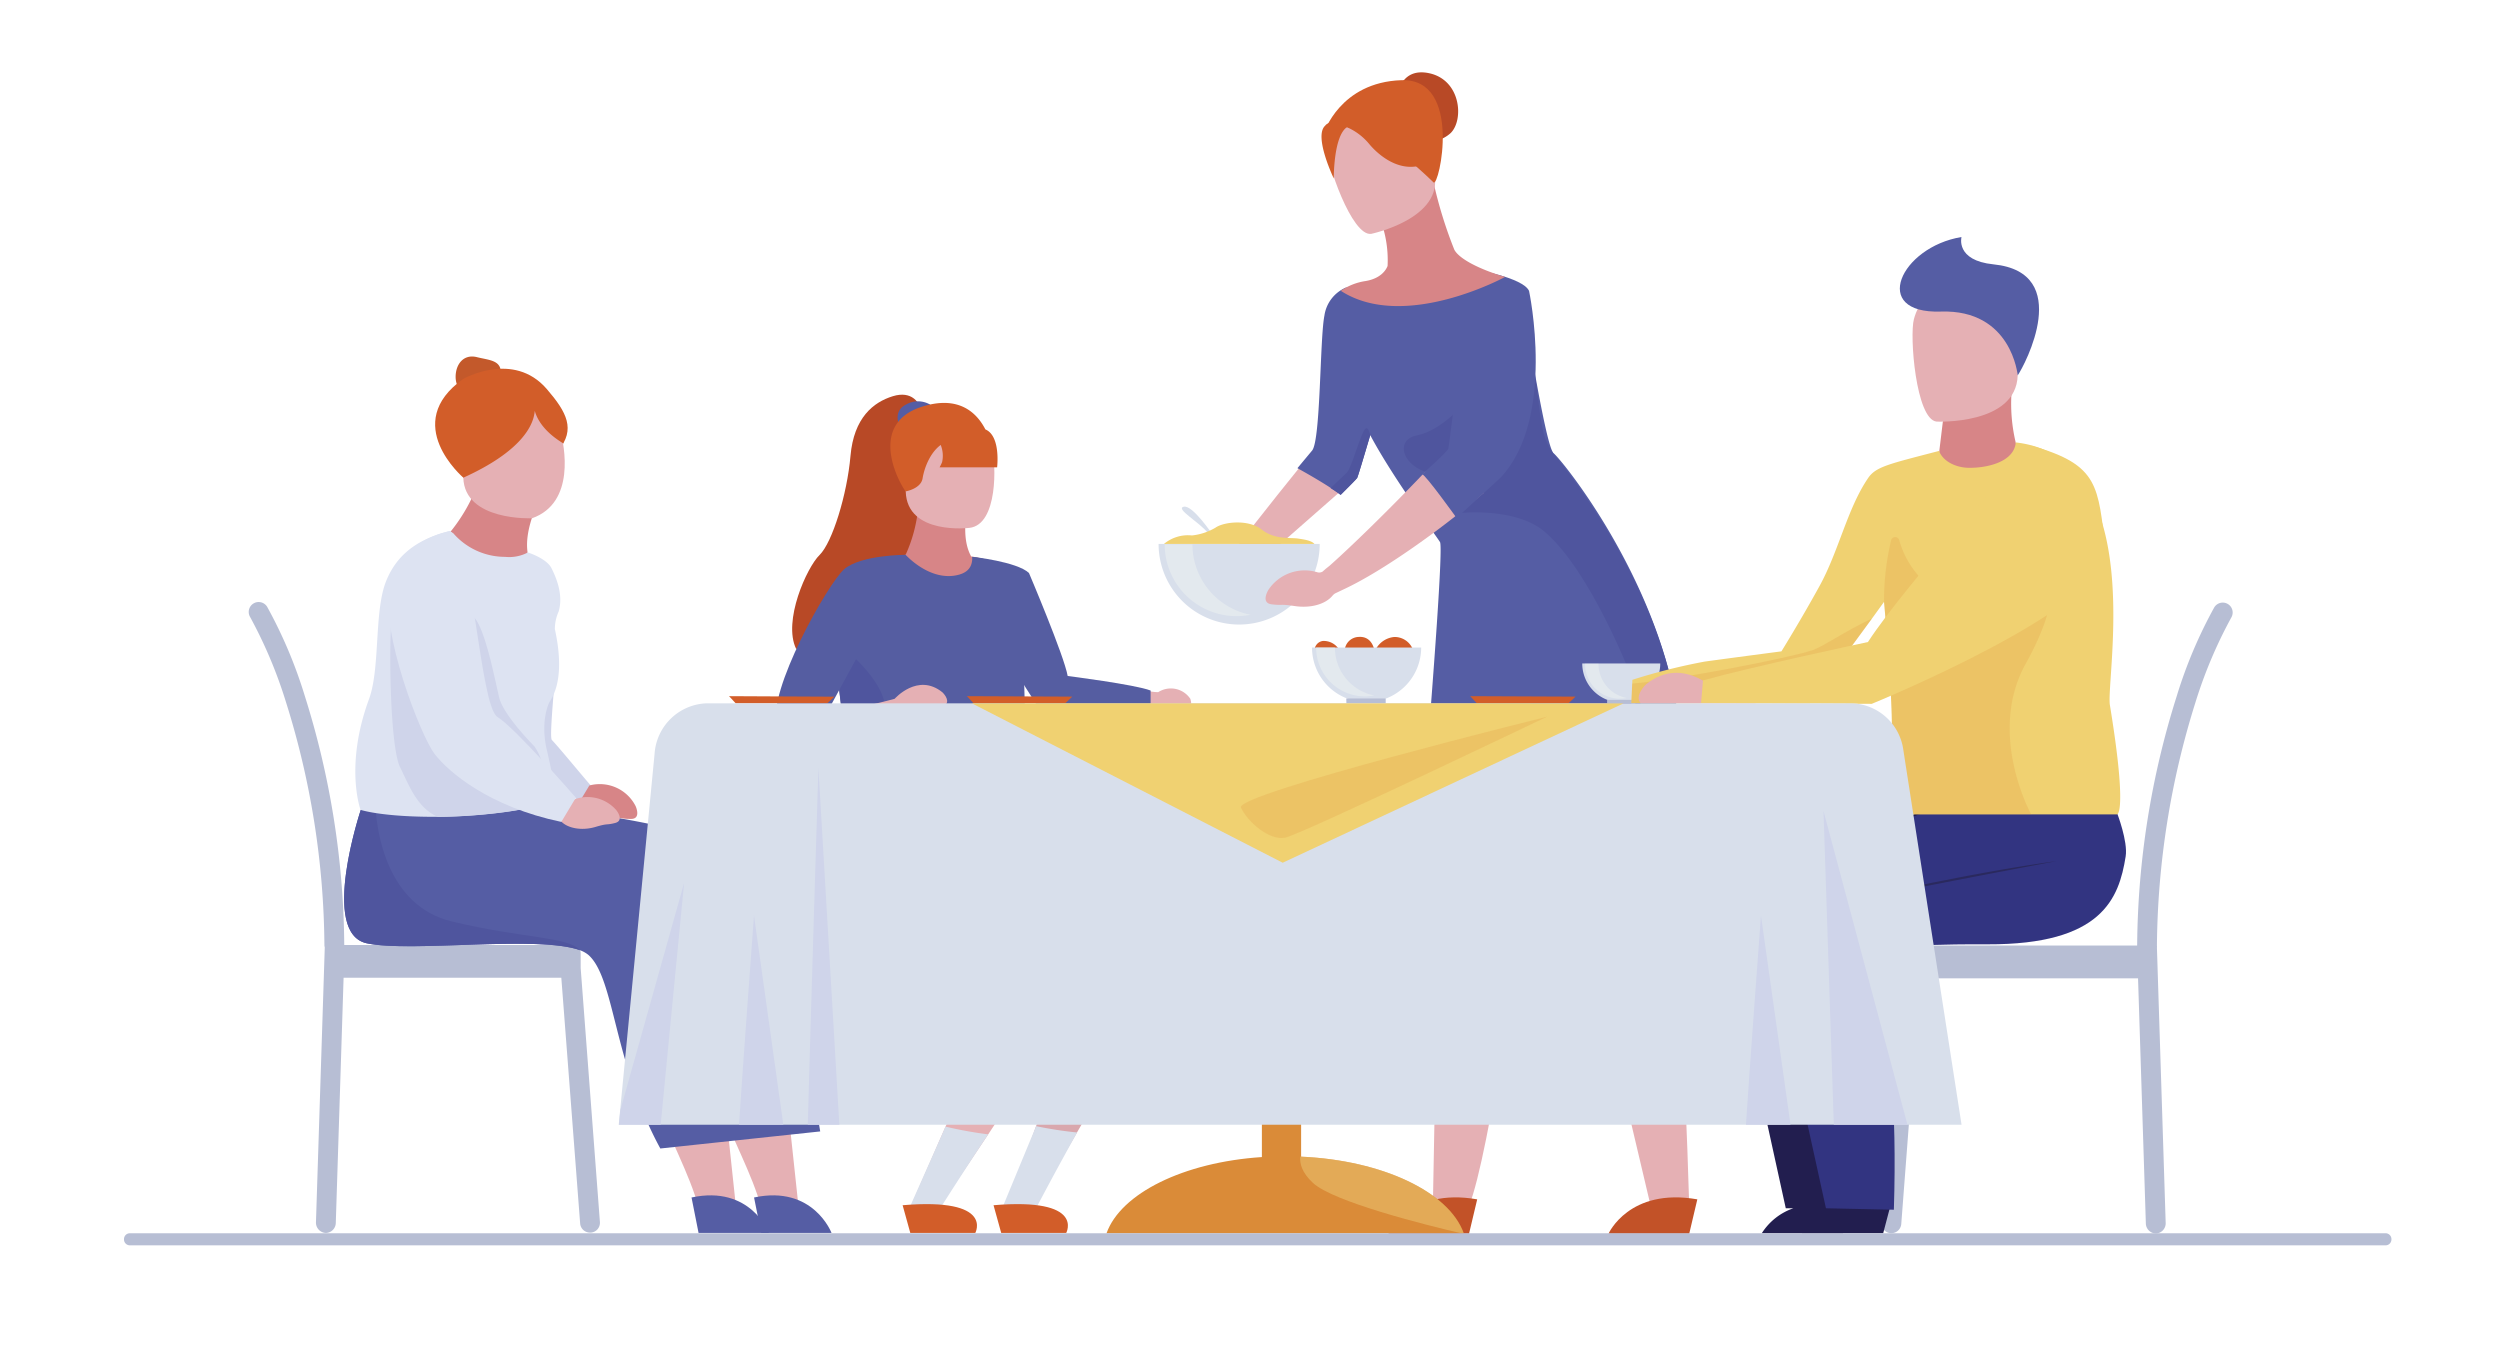 <svg id="Layer_1" data-name="Layer 1" xmlns="http://www.w3.org/2000/svg" viewBox="0 0 426.23 229.62"><defs><style>.cls-1{fill:#e5b0b4;}.cls-2{fill:#c25228;}.cls-3{fill:#d8dfeb;}.cls-4{fill:#555da4;}.cls-5{fill:#e3e9ee;}.cls-6{fill:#4f559e;}.cls-7{fill:#f0d171;}.cls-8{fill:#d78587;}.cls-9{fill:#b84926;}.cls-10{fill:#d25d29;}.cls-11{fill:#d9a7ad;}.cls-12{fill:#555da1;}.cls-13{fill:#b7bed4;}.cls-14{fill:#221e4f;}.cls-15{fill:#323481;}.cls-16{fill:#2a295e;}.cls-17{fill:#dc8c39;opacity:0.2;}.cls-17,.cls-22{isolation:isolate;}.cls-18{fill:#c3592b;}.cls-19{fill:#cfd4ea;}.cls-20{fill:#dde3f2;}.cls-21{fill:#da8b38;}.cls-22{fill:#edcb76;opacity:0.5;}</style></defs><g id="Group_389" data-name="Group 389"><g id="Group_388" data-name="Group 388"><g id="Group_365" data-name="Group 365"><g id="Group_361" data-name="Group 361"><path id="Path_1717" data-name="Path 1717" class="cls-1" d="M288,205.58C284.93,101.47,273.47,93,273.47,93l-27.19,8.2s-2,103.6-2,105l6.21-.7c3.37-8.41,9-47,12.86-76.49l18.13,76.82Z"/><path id="Path_1718" data-name="Path 1718" class="cls-2" d="M251.85,204.48l-1.39,5.85H236.71S240.22,202.44,251.85,204.48Z"/><path id="Path_1719" data-name="Path 1719" class="cls-2" d="M289.38,204.48,288,210.33H274.24S277.76,202.44,289.38,204.48Z"/></g><g id="Group_364" data-name="Group 364"><path id="Path_1720" data-name="Path 1720" class="cls-1" d="M231.13,81.49,214.19,96.36l-3.38-3.09c2.19-2.82,11.74-15,14.05-17.5C227.07,77.84,229.12,79.65,231.13,81.49Z"/><path id="Path_1721" data-name="Path 1721" class="cls-3" d="M211.27,106.48A13.75,13.75,0,0,0,225,92.74H197.53a13.74,13.74,0,0,0,13.74,13.74Z"/><path id="Path_1722" data-name="Path 1722" class="cls-4" d="M289.89,179.17a363.62,363.62,0,0,1-3.12-48.24A63.11,63.11,0,0,0,285,116.25c-5-21-18.87-38-20.1-38.95-.75-.58-2.12-7.47-3.33-14.33-1.24-7.09-2.31-14.15-2.31-14.15-2.16-.87-8-2.92-8-2.92C239.82,56.55,229.53,49,229.53,49a6.15,6.15,0,0,0-3.73,4.82c-.78,3.89-.63,21.28-2.1,23l-2.5,3c1.5.83,3.75,2.11,5.65,3.35.63.4,1.21.8,1.73,1.17,1.48-1.47,2.7-2.71,2.81-2.89s1.07-3.37,2.22-7.27c4,7.5,11.14,17,11.9,18.24,1.05,1.75-6.33,85.31-6.33,85.31Z"/><path id="Path_1723" data-name="Path 1723" class="cls-5" d="M213.2,104.81a12.24,12.24,0,0,1-14.63-12h4.73A12.26,12.26,0,0,0,213.2,104.81Z"/><path id="Path_1724" data-name="Path 1724" class="cls-6" d="M285,116.25l-6.64-.3s-7.06-18.6-15.1-25.37c-4.86-4.08-14.21-3.17-14.34-3.09L261.52,63c1.2,6.86.87,11.14,3.32,14.32C265.79,78.54,279.91,95.21,285,116.25Z"/><path id="Path_1725" data-name="Path 1725" class="cls-1" d="M253,84c-2.37-1.89-5-4-7.43-6a12.3,12.3,0,0,0-1.3,1.09C236.16,87.66,229.46,94,226.7,96.44L226,97l-.52.46a1.14,1.14,0,0,1-.87.11,7.43,7.43,0,0,0-8.36,3s-1.38,2.22.55,2.46,1.24-.1,3.95.3,5.23-.31,6.44-1.78a1.86,1.86,0,0,1,.42-.37l1.51-.72h0c6.88-3.2,16.75-10.45,22-14.88C251.8,85,252.44,84.45,253,84Z"/><path id="Path_1726" data-name="Path 1726" class="cls-3" d="M206.75,91.17s-3.42-5.13-4.93-4.78S204.5,89,206,90.94Z"/><path id="Path_1727" data-name="Path 1727" class="cls-7" d="M224.1,92.74H198.44a6.41,6.41,0,0,1,4.78-1.45,10,10,0,0,0,4-1.32c1.4-1,5.6-1.48,7.88.31s4.86,1.32,6.26,1.55C222.55,92,223.65,92.2,224.1,92.74Z"/><path id="Path_1728" data-name="Path 1728" class="cls-6" d="M233.62,74.2c-1.16,3.91-2.12,7.12-2.23,7.3s-1.33,1.41-2.82,2.89c-.51-.38-1.1-.78-1.72-1.18.67-.65,2.11-2,2.75-2.61.85-.77,2.45-7,3.22-7.54C233.18,72.81,233.44,73.44,233.62,74.2Z"/><path id="Path_1729" data-name="Path 1729" class="cls-6" d="M250.2,68.17s-4.2,5.2-8.63,6.06-2,6.91,4.9,6.68S250.2,68.17,250.2,68.17Z"/><path id="Path_1730" data-name="Path 1730" class="cls-4" d="M251.17,45.9s8.43,1.36,9.52,3.69c0,0,4.66,21.76-4.87,31.86l-7.49,6.85s-5.28-7.37-5.87-7.45c0,0,4.28-3.78,4.47-4.37S249.57,54.33,251.17,45.9Z"/><g id="Group_363" data-name="Group 363"><path id="Path_1731" data-name="Path 1731" class="cls-8" d="M256.62,47.21c-4.48-1.31-7.88-3.12-8.67-4.64a74.07,74.07,0,0,1-3.54-11.46l-9.33,5.68a19.62,19.62,0,0,1,1.49,8.56c-.28.72-1.2,2.15-3.78,2.57a10,10,0,0,0-4.2,1.66C239.43,56.6,256.62,47.21,256.62,47.21Z"/><path id="Path_1732" data-name="Path 1732" class="cls-9" d="M238.07,17.18s.24-5.86,5.62-4.69,5.92,7.92,3.65,10.18a5.39,5.39,0,0,1-5.3,1.18Z"/><path id="Path_1733" data-name="Path 1733" class="cls-1" d="M233.78,39.87s12.49-2.61,10.74-10.36-1.3-13.31-9.35-12-8.93,4.64-9,7.37S230.48,40.35,233.78,39.87Z"/><path id="Path_1734" data-name="Path 1734" class="cls-10" d="M225.72,22.67s2.72-8.65,13.22-9,6.41,18.34,5.47,17.43C230.16,17.27,225.72,22.67,225.72,22.67Z"/><g id="Group_362" data-name="Group 362"><path id="Path_1735" data-name="Path 1735" class="cls-10" d="M225.93,21.43c-2,1.78,1.47,9,1.47,9,0-.45,0-7.28,2.27-8.77a2.58,2.58,0,0,0-3.62-.38Z"/><path id="Path_1736" data-name="Path 1736" class="cls-10" d="M229.67,21.7a10.19,10.19,0,0,1,3.76,2.84c1.7,2.05,5.28,4.94,9.2,3.53C242.64,28.07,238.35,18.82,229.67,21.7Z"/></g></g></g></g><g id="Group_366" data-name="Group 366"><path id="Path_1737" data-name="Path 1737" class="cls-11" d="M176.25,205.44l-4.08-.82,16.46-46.44s-28.29.23-35.44-3.19c-3-1.44.09-3.37,4.69-5.13a136.93,136.93,0,0,1,14.87-4.37h0l.75-.17,1.9.18c6,.62,24.41,2.88,27.13,7.41C205.47,157.8,176.25,205.44,176.25,205.44Z"/><path id="Path_1738" data-name="Path 1738" class="cls-9" d="M156.7,69c-.11-.15-1.17-2.47-4.48-1.45S145.57,71.2,145,77.74s-3.09,14.75-5.27,16.88-6.29,11.26-4,16H162Z"/><path id="Path_1739" data-name="Path 1739" class="cls-1" d="M168.48,193.4c-4.35,6.54-7.79,11.47-7.79,11.47l-3.38.22-1.81.11.15-.33,5.56-12.79,11.54-26.51s-16.88-2.69-24-6.11c-6.9-3.3-5.88-11.7-5.8-12.28v0h0s16.84,2.24,18,2.45c5.77,1.12,22.78,10,25.3,11.89C188.2,163,176.7,181.06,168.48,193.4Z"/><path id="Path_1740" data-name="Path 1740" class="cls-4" d="M158.61,69a4.09,4.09,0,0,0-4.19,0c-2.45,1.27-.9,4-.9,4Z"/><path id="Path_1741" data-name="Path 1741" class="cls-8" d="M169.32,96s-.87-.72-3.74-1.13c-1.89-3.38-.56-8.5-.56-8.5l-8.47-4.33a24.89,24.89,0,0,1-2.13,12.51,23.16,23.16,0,0,1-3,.79l8.81,8.26Z"/><path id="Path_1742" data-name="Path 1742" class="cls-1" d="M165.28,90s-10.63,1.3-10.86-6.19,4.2-12.35,7.17-12.29c5.9.11,6.87,2.49,7.55,5S170.18,89.44,165.28,90Z"/><path id="Path_1743" data-name="Path 1743" class="cls-12" d="M175.43,146.58c-13.4,5.85-32.61,2.12-32.61,2.12v-.2l1.31-22-1.8-15,3.2-13.79c5-2.51,4.75-2.5,8.88-3.1,1.57,1.62,4.7,4,8.18,3.55,2.62-.35,3.21-1.7,3.17-3.2a28.9,28.9,0,0,1,8.34,2.45Z"/><path id="Path_1744" data-name="Path 1744" class="cls-6" d="M150.91,147.79c-.91,1.14-5.39,1.54-8.08.71l1.32-22-1.8-15,1.74-.81s7.65,6.14,6.75,11S152.08,146.33,150.91,147.79Z"/><path id="Path_1745" data-name="Path 1745" class="cls-1" d="M195.26,117.7a9.65,9.65,0,0,0,2.2.31,4,4,0,0,1,5.48,1.13s.31.91,0,1.07c-1.09.53-1.14-.11-2.74.46s-2.81.47-3.59-.51L195.3,120S194.84,117.17,195.26,117.7Z"/><path id="Path_1746" data-name="Path 1746" class="cls-10" d="M168,73.21c-1.42-2.76-4.49-5.94-10.93-3.83-8.64,2.83-4.46,11.84-2.68,14.4,0,0,2.63-.43,2.91-2.25.21-1.34,1.07-4.18,3.08-5.67a4.9,4.9,0,0,1,.24,2.93,8.07,8.07,0,0,1-.43.89H170S170.66,74.34,168,73.21Z"/><path id="Path_1747" data-name="Path 1747" class="cls-12" d="M154.42,94.59s-7.61,0-10.48,2.44c-2.71,2.32-13.25,20.9-11.52,26.79l9-3.13L148.33,108Z"/><path id="Path_1748" data-name="Path 1748" class="cls-12" d="M165.77,94.93s7.6.82,9.66,2.76c0,0,6,14.11,6.6,17.56,0,0,11.52,1.46,14.14,2.48v2.38H176.7l-5.28-8.31Z"/><path id="Path_1749" data-name="Path 1749" class="cls-3" d="M168.48,193.4c-4.35,6.54-8,12.32-8,12.32l-5.28-.12,6-13.52A69.25,69.25,0,0,0,168.48,193.4Z"/><path id="Path_1750" data-name="Path 1750" class="cls-10" d="M153.89,205.48l1.31,4.73h11.08S169.57,204.16,153.89,205.48Z"/><path id="Path_1751" data-name="Path 1751" class="cls-3" d="M183.65,193.08c-3.79,6.76-7.05,13-7.05,13l-5.6-.43L176.65,192A66.18,66.18,0,0,0,183.65,193.08Z"/><path id="Path_1752" data-name="Path 1752" class="cls-10" d="M169.39,205.48l1.31,4.73h11.08S185.08,204.16,169.39,205.48Z"/><path id="Path_1753" data-name="Path 1753" class="cls-1" d="M161.26,120.11c.74-.84-.59-2.08-.59-2.08-4.2-3.39-8.14,1.11-8.14,1.11s-2.37.64-3.95,1Z"/></g><g id="Group_367" data-name="Group 367"><path id="Path_1754" data-name="Path 1754" class="cls-3" d="M276.41,119.76a6.64,6.64,0,0,0,6.65-6.65h-13.3a6.65,6.65,0,0,0,6.65,6.65Z"/><path id="Path_1755" data-name="Path 1755" class="cls-5" d="M277.35,119a5.93,5.93,0,0,1-7-4.68,5.51,5.51,0,0,1-.11-1.14h2.29A5.92,5.92,0,0,0,277.35,119Z"/><path id="Path_1756" data-name="Path 1756" class="cls-13" d="M274,119.32h4.8v.6H274Z"/></g><g id="Group_375" data-name="Group 375"><path id="Path_1757" data-name="Path 1757" class="cls-13" d="M320.78,208.43l3.31-43.28v-2.54a1.4,1.4,0,0,1,1.4-1.4h38.88a1.3,1.3,0,0,1,0-.21,144.21,144.21,0,0,1,6.74-42.3,79.05,79.05,0,0,1,6.4-15.14,1.69,1.69,0,1,1,2.9,1.74,78.64,78.64,0,0,0-6.14,14.57,141.82,141.82,0,0,0-6.53,41.34,1.75,1.75,0,0,1,0,.4l1.49,46.85a1.74,1.74,0,0,1-1.63,1.84h-.06a1.75,1.75,0,0,1-1.69-1.73l-1.33-41.77H327.35l-3.2,41.89a1.7,1.7,0,0,1-1.69,1.56h-.13A1.69,1.69,0,0,1,320.78,208.43Z"/><g id="Group_374" data-name="Group 374"><g id="Group_368" data-name="Group 368"><path id="Path_1758" data-name="Path 1758" class="cls-8" d="M331.35,71s-1.43,11.71-1.59,13.36l9.47,1.46,6.22-5.15A28.62,28.62,0,0,1,343,66.3Z"/><path id="Path_1759" data-name="Path 1759" class="cls-1" d="M330.17,71.88S343.74,72.5,344,64s2.18-14.07-6.48-14.82-10.43,2.42-11.21,5.22S326.64,71.5,330.17,71.88Z"/><path id="Path_1760" data-name="Path 1760" class="cls-4" d="M344,64s-1-11.28-13.11-10.88-6.86-11,3.53-12.71c0,0-1.08,4,5.45,4.66C353.59,46.45,345.22,62.25,344,64Z"/></g><g id="Group_371" data-name="Group 371"><path id="Path_1761" data-name="Path 1761" class="cls-14" d="M354.68,138.59s-18.51-.51-21.37-.87c-9.69-1.23-39.91,17.86-39.91,17.86L304.46,206l1.29,0a10.4,10.4,0,0,0-5.38,4.26h13.85l1.07-4.06.75,0c1.12-36-5.39-44.25-5.39-44.25s5.27-1,21.39-1c19.43.08,22.38-7.74,23.52-15C356,143.46,354.68,138.59,354.68,138.59Z"/><path id="Path_1762" data-name="Path 1762" class="cls-14" d="M322.41,205.16l-1.34,5.09H307.22S310.68,203.54,322.41,205.16Z"/><path id="Path_1763" data-name="Path 1763" class="cls-15" d="M362.41,146c-1.14,7.24-4.09,15.06-23.52,15-16.12-.07-21.39,1-21.39,1s6.51,8.25,5.39,44.25L311.31,206l-11.07-50.4s24-19.19,33.72-18c2.86.37,27,1.06,27,1.06S362.81,143.46,362.41,146Z"/><g id="Group_370" data-name="Group 370"><g id="Group_369" data-name="Group 369"><path id="Path_1764" data-name="Path 1764" class="cls-16" d="M310.7,154.75a6.71,6.71,0,0,0,1.68-.59,6.86,6.86,0,0,1,1.54-.54c5.93-.86,11.31-1.92,16.05-2.86l3.66-.71c10.8-2.08,16.93-3.22,17-3.23h0c-.06,0-6.24.78-17.05,2.86l-3.66.72c-4.74.93-10.11,2-16,2.85a6.89,6.89,0,0,0-1.63.58,6.73,6.73,0,0,1-1.58.55C309.1,154.6,309.14,155,310.7,154.75Z"/></g></g></g><g id="Group_372" data-name="Group 372"><path id="Path_1765" data-name="Path 1765" class="cls-7" d="M361.28,138.24c-.15.58-.32.61-.32.61H322.12s-1.55,1.2.35-13a1.94,1.94,0,0,0,0-.24c.27-2.7-.27-10.71-.73-16.52,0-.23,0-.45-.05-.67v-.1c-.12-1.47-.23-2.77-.31-3.76-.1-1.21-.17-1.94-.17-1.94l0,0-2,2.76L308.56,119.9H278.13l.18-4a102,102,0,0,1,12.3-3.1c3.3-.46,13.11-1.75,13.11-1.75s3.33-5.38,6.42-11c3.34-6,4.79-13.3,8.33-18.5,1.32-2,3.59-2.44,12.12-4.67.66,1.74,2.81,2.88,5.2,2.88,3.45,0,7.62-1.18,7.88-4.33,22.7,2.62,15.32,40.34,16.05,44.78C361.8,132.9,361.6,137,361.28,138.24Z"/><path id="Path_1766" data-name="Path 1766" class="cls-17" d="M346.3,138.84H325.76s-1.47-6.66-3.27-13.2c.27-2.69-.27-10.71-.73-16.52l-.06-.67a.27.27,0,0,0,0-.09c-.12-1.48-.23-2.78-.31-3.76-.1-1.21-.18-1.95-.18-1.95v0a44.59,44.59,0,0,1,1.21-10.55.72.72,0,0,1,1.39,0c2.79,10.13,15.6,14.89,20.28,9,5.07-6.34,8.88-1.64,1.28,12.06C338.72,125.13,346.3,138.84,346.3,138.84Z"/><path id="Path_1767" data-name="Path 1767" class="cls-17" d="M309.06,110.83c1.88-.65,5.39-3.17,10.11-5.39L308.56,119.9H278.13l.14-3.36C285.32,116,305.07,112.2,309.06,110.83Z"/></g><g id="Group_373" data-name="Group 373"><path id="Path_1768" data-name="Path 1768" class="cls-1" d="M279.73,119.91c-1.15-1.31.91-3.24.91-3.24,6.55-5.27,12.67,1.74,12.67,1.74s3.7,1,6.14,1.5Z"/><path id="Path_1769" data-name="Path 1769" class="cls-7" d="M346.38,76s-21.32,23.32-27.91,33.46c0,0-20,4.26-28.12,6.54l-.33,3.84,29.1.16S360.21,103.22,359,93.69C357.65,83,358,79.26,346.38,76Z"/></g></g></g><g id="Group_381" data-name="Group 381"><g id="Group_377" data-name="Group 377"><path id="Path_1770" data-name="Path 1770" class="cls-8" d="M92.3,84.51s-3,5.38-2.35,9.68l-5.42,10L75.78,91.86a29.41,29.41,0,0,0,6.25-11Z"/><g id="Group_376" data-name="Group 376"><path id="Path_1771" data-name="Path 1771" class="cls-18" d="M77.68,64.26c0-2.13,1.33-3.94,3.63-3.37,2.07.52,4.08.5,4.08,2.63s-1.72,4.6-3.85,4.6a3.86,3.86,0,0,1-3.86-3.86Z"/><path id="Path_1772" data-name="Path 1772" class="cls-10" d="M79,81.44s-10.83-9.23,0-16.85c0,0,8.52-4.85,14.21,1.72,3.45,4,4.94,6.89,2,10.46S79,81.44,79,81.44Z"/><path id="Path_1773" data-name="Path 1773" class="cls-1" d="M90.71,88.36s-11.5.53-11.72-6.92S75.41,69,84.69,68.37c7.64-.54,10.17,2.65,10.85,5.12S98.18,85.71,90.71,88.36Z"/><path id="Path_1774" data-name="Path 1774" class="cls-10" d="M77.14,67.78C74,68.8,79,81.44,79,81.44c10-4.53,12-9,12.17-11.4,1,3.54,4.86,5.47,4.84,5.56a14.78,14.78,0,0,0,.19-3.45C95,67.41,90.79,63.38,77.14,67.78Z"/></g></g><g id="Group_380" data-name="Group 380"><path id="Path_1775" data-name="Path 1775" class="cls-13" d="M102.28,208.34,99,165.05v-2.54a1.4,1.4,0,0,0-1.4-1.4H58.69a1.55,1.55,0,0,0,0-.21,144.26,144.26,0,0,0-6.74-42.3,79.59,79.59,0,0,0-6.4-15.14,1.69,1.69,0,0,0-2.9,1.75,78.6,78.6,0,0,1,6.13,14.57,141.1,141.1,0,0,1,6.53,41.34,1.32,1.32,0,0,0,.06.39l-1.5,46.85a1.77,1.77,0,0,0,1.64,1.85h.05a1.74,1.74,0,0,0,1.69-1.73l1.33-41.78H95.7l3.21,41.89a1.69,1.69,0,0,0,1.69,1.56h.13A1.68,1.68,0,0,0,102.28,208.34Z"/><g id="Group_379" data-name="Group 379"><path id="Path_1776" data-name="Path 1776" class="cls-1" d="M110.78,185c3.73,10.26,6.52,14.34,8.51,21.39l6.09-1.52-2.13-20Z"/><path id="Path_1777" data-name="Path 1777" class="cls-4" d="M117.9,204.16l1.2,6.05h12S128,202,117.9,204.16Z"/><path id="Path_1778" data-name="Path 1778" class="cls-1" d="M121.44,185c3.73,10.26,6.53,14.34,8.52,21.39l6.09-1.52-2.14-20Z"/><path id="Path_1779" data-name="Path 1779" class="cls-4" d="M128.56,204.16l1.21,6.05h12S138.67,202,128.56,204.16Z"/><path id="Path_1780" data-name="Path 1780" class="cls-4" d="M139.84,192.9l-27.26,2.91c-8-14.69-7.75-29-12.26-33a4.75,4.75,0,0,0-1.46-.81c-7-2.58-28.95.43-36.35-1.18-8-1.75-1-22.74-1-22.74l2.54-.26a159.4,159.4,0,0,1,62.87,6.9C132.11,146.14,139.84,192.9,139.84,192.9Z"/><path id="Path_1781" data-name="Path 1781" class="cls-6" d="M98.86,162c-7-2.58-28.95.43-36.35-1.18-8-1.75-1-22.74-1-22.74.85-.09,1.7-.18,2.53-.25.24,3.88,1.89,16.61,13,19.27C89,160,96.89,159.66,98.86,162Z"/><g id="Group_378" data-name="Group 378"><path id="Path_1782" data-name="Path 1782" class="cls-19" d="M94.53,116.43H89.59c.48,7.07,1,13.62,1.53,15.76a34.52,34.52,0,0,1,7.71,4.47l1.52-1.25.36-1.5c-2-2.32-5.5-6.58-6.62-7.75C93.76,125.82,94.12,121.54,94.53,116.43Z"/><path id="Path_1783" data-name="Path 1783" class="cls-20" d="M94.6,107.25a7.28,7.28,0,0,1,.65-3c.82-2.82-.38-5.68-1.22-7.37S90,94.19,90,94.19a6.83,6.83,0,0,1-3.89.75,11.71,11.71,0,0,1-8.81-4h0a4.78,4.78,0,0,1-.59-.41c-3.32.9-8.64,2.55-11,8.86-1.91,5.19-.9,14.66-2.8,19.81-4.2,11.43-1.44,18.87-1.44,18.87s3.6,1.24,13.16,1.19c8.17-.06,17.35-1.44,18.36-2.57,1.67-1.88,1.47-3.38.57-7.37-.1-.46-.22-1-.34-1.49-1.17-5.13.47-8.16.47-8.16C95.79,116.57,95.6,111.84,94.6,107.25Z"/><path id="Path_1784" data-name="Path 1784" class="cls-8" d="M100.48,133.92a6.85,6.85,0,0,1,7.89,3.52s1,2.17-.77,2.18-1.12-.24-3.62-.17a5.55,5.55,0,0,1-5.15-2.79Z"/><path id="Path_1785" data-name="Path 1785" class="cls-19" d="M93,136.71c-1,1.13-10.19,2.52-18.36,2.56-3.57-1.57-4.9-5.4-6.43-8.47-1.87-3.73-1.94-24-1.32-25.8s11-.23,13.21-.15,4.27,11,5,14.06,6,8.32,6,8.32a9.94,9.94,0,0,1,1.51,3.54C93.45,134.75,94.65,134.83,93,136.71Z"/><path id="Path_1786" data-name="Path 1786" class="cls-1" d="M97,136.71a6.51,6.51,0,0,1,8.08,1.42s1.43,1.76-.2,2.18-1.09,0-3.37.68-4.74.26-5.89-1Z"/><path id="Path_1787" data-name="Path 1787" class="cls-20" d="M76.66,90.55S68,92,66.4,99.87s5.36,25.65,7.7,28.68,9.24,9,21.6,11.58L98.18,136s-10.33-11.89-13.36-13.76S80.62,92,76.66,90.55Z"/></g></g></g></g><g id="Group_383" data-name="Group 383"><path id="Path_1788" data-name="Path 1788" class="cls-10" d="M124.3,118.69l1.13,1.22h15.62l1.2-1.13Z"/><path id="Path_1789" data-name="Path 1789" class="cls-10" d="M164.86,118.69l1.13,1.22h15.62l1.2-1.14Z"/><path id="Path_1790" data-name="Path 1790" class="cls-10" d="M250.66,118.69l1.13,1.22h15.62l1.2-1.14Z"/><g id="Group_382" data-name="Group 382"><path id="Path_1791" data-name="Path 1791" class="cls-10" d="M228.24,110.64a3.08,3.08,0,0,0-2.72-1.36,1.64,1.64,0,0,0-1.4,1.63Z"/><path id="Path_1792" data-name="Path 1792" class="cls-10" d="M229.25,111a2.47,2.47,0,0,1,2.41-2.41c2.37-.16,2.68,2.37,2.68,2.37Z"/><path id="Path_1793" data-name="Path 1793" class="cls-10" d="M234.61,110.6a4,4,0,0,1,3.11-2,3.35,3.35,0,0,1,3.07,1.9Z"/><path id="Path_1794" data-name="Path 1794" class="cls-3" d="M233,119.7a9.31,9.31,0,0,0,9.3-9.3H223.69a9.3,9.3,0,0,0,9.3,9.3Z"/><path id="Path_1795" data-name="Path 1795" class="cls-5" d="M234.3,118.57a8.31,8.31,0,0,1-9.75-6.56,8.49,8.49,0,0,1-.16-1.59h3.2A8.31,8.31,0,0,0,234.3,118.57Z"/><path id="Path_1796" data-name="Path 1796" class="cls-13" d="M229.53,119.08h6.72v.84h-6.7Z"/></g></g><g id="Group_387" data-name="Group 387"><g id="Group_384" data-name="Group 384"><path id="Path_1797" data-name="Path 1797" class="cls-21" d="M221.83,197.2V171.09h-6.69v26.18c-13.36.88-24.07,6.2-26.49,13h60.91C247.06,203.25,235.76,197.83,221.83,197.2Z"/><path id="Path_1798" data-name="Path 1798" class="cls-22" d="M249.56,210.28h-.37c-6.16-1.44-21.86-5.37-25.34-8.6-1.87-1.74-2.29-3.28-2.16-4.49C235.69,197.79,247.05,203.23,249.56,210.28Z"/></g><g id="Group_386" data-name="Group 386"><path id="Path_1799" data-name="Path 1799" class="cls-3" d="M334.43,191.76H105.49l.24-2.48,5.87-60.75a9.22,9.22,0,0,1,8.89-8.62h195.2a9.17,9.17,0,0,1,8.82,8Z"/><path id="Path_1800" data-name="Path 1800" class="cls-7" d="M165.69,119.91l53,27.18,58.11-27.17Z"/><g id="Group_385" data-name="Group 385"><path id="Path_1801" data-name="Path 1801" class="cls-19" d="M325.21,191.76H312.65l-1.76-53.5Z"/><path id="Path_1802" data-name="Path 1802" class="cls-19" d="M143.1,191.76h-5.38c.32-12.33,1.81-60.86,1.81-60.86Z"/><path id="Path_1803" data-name="Path 1803" class="cls-19" d="M305.27,191.76h-7.6c.45-7.23,2.56-35.67,2.56-35.67Z"/><path id="Path_1804" data-name="Path 1804" class="cls-19" d="M133.55,191.76H126c.44-7.23,2.55-35.67,2.55-35.67Z"/><path id="Path_1805" data-name="Path 1805" class="cls-19" d="M116.64,150.51l-4,41.25h-7.12l.24-2.48Z"/></g><path id="Path_1806" data-name="Path 1806" class="cls-17" d="M263.79,122.18s-53.27,13.17-52.22,15.5,4.78,5.71,7.57,5.13S263.79,122.18,263.79,122.18Z"/></g></g><path id="Path_1807" data-name="Path 1807" class="cls-13" d="M406.67,210.26H22.14a1,1,0,0,0-1,1v.06a1,1,0,0,0,1,1l384.53,0a1,1,0,0,0,1.05-1v-.07A1,1,0,0,0,406.67,210.26Z"/></g></g></svg>